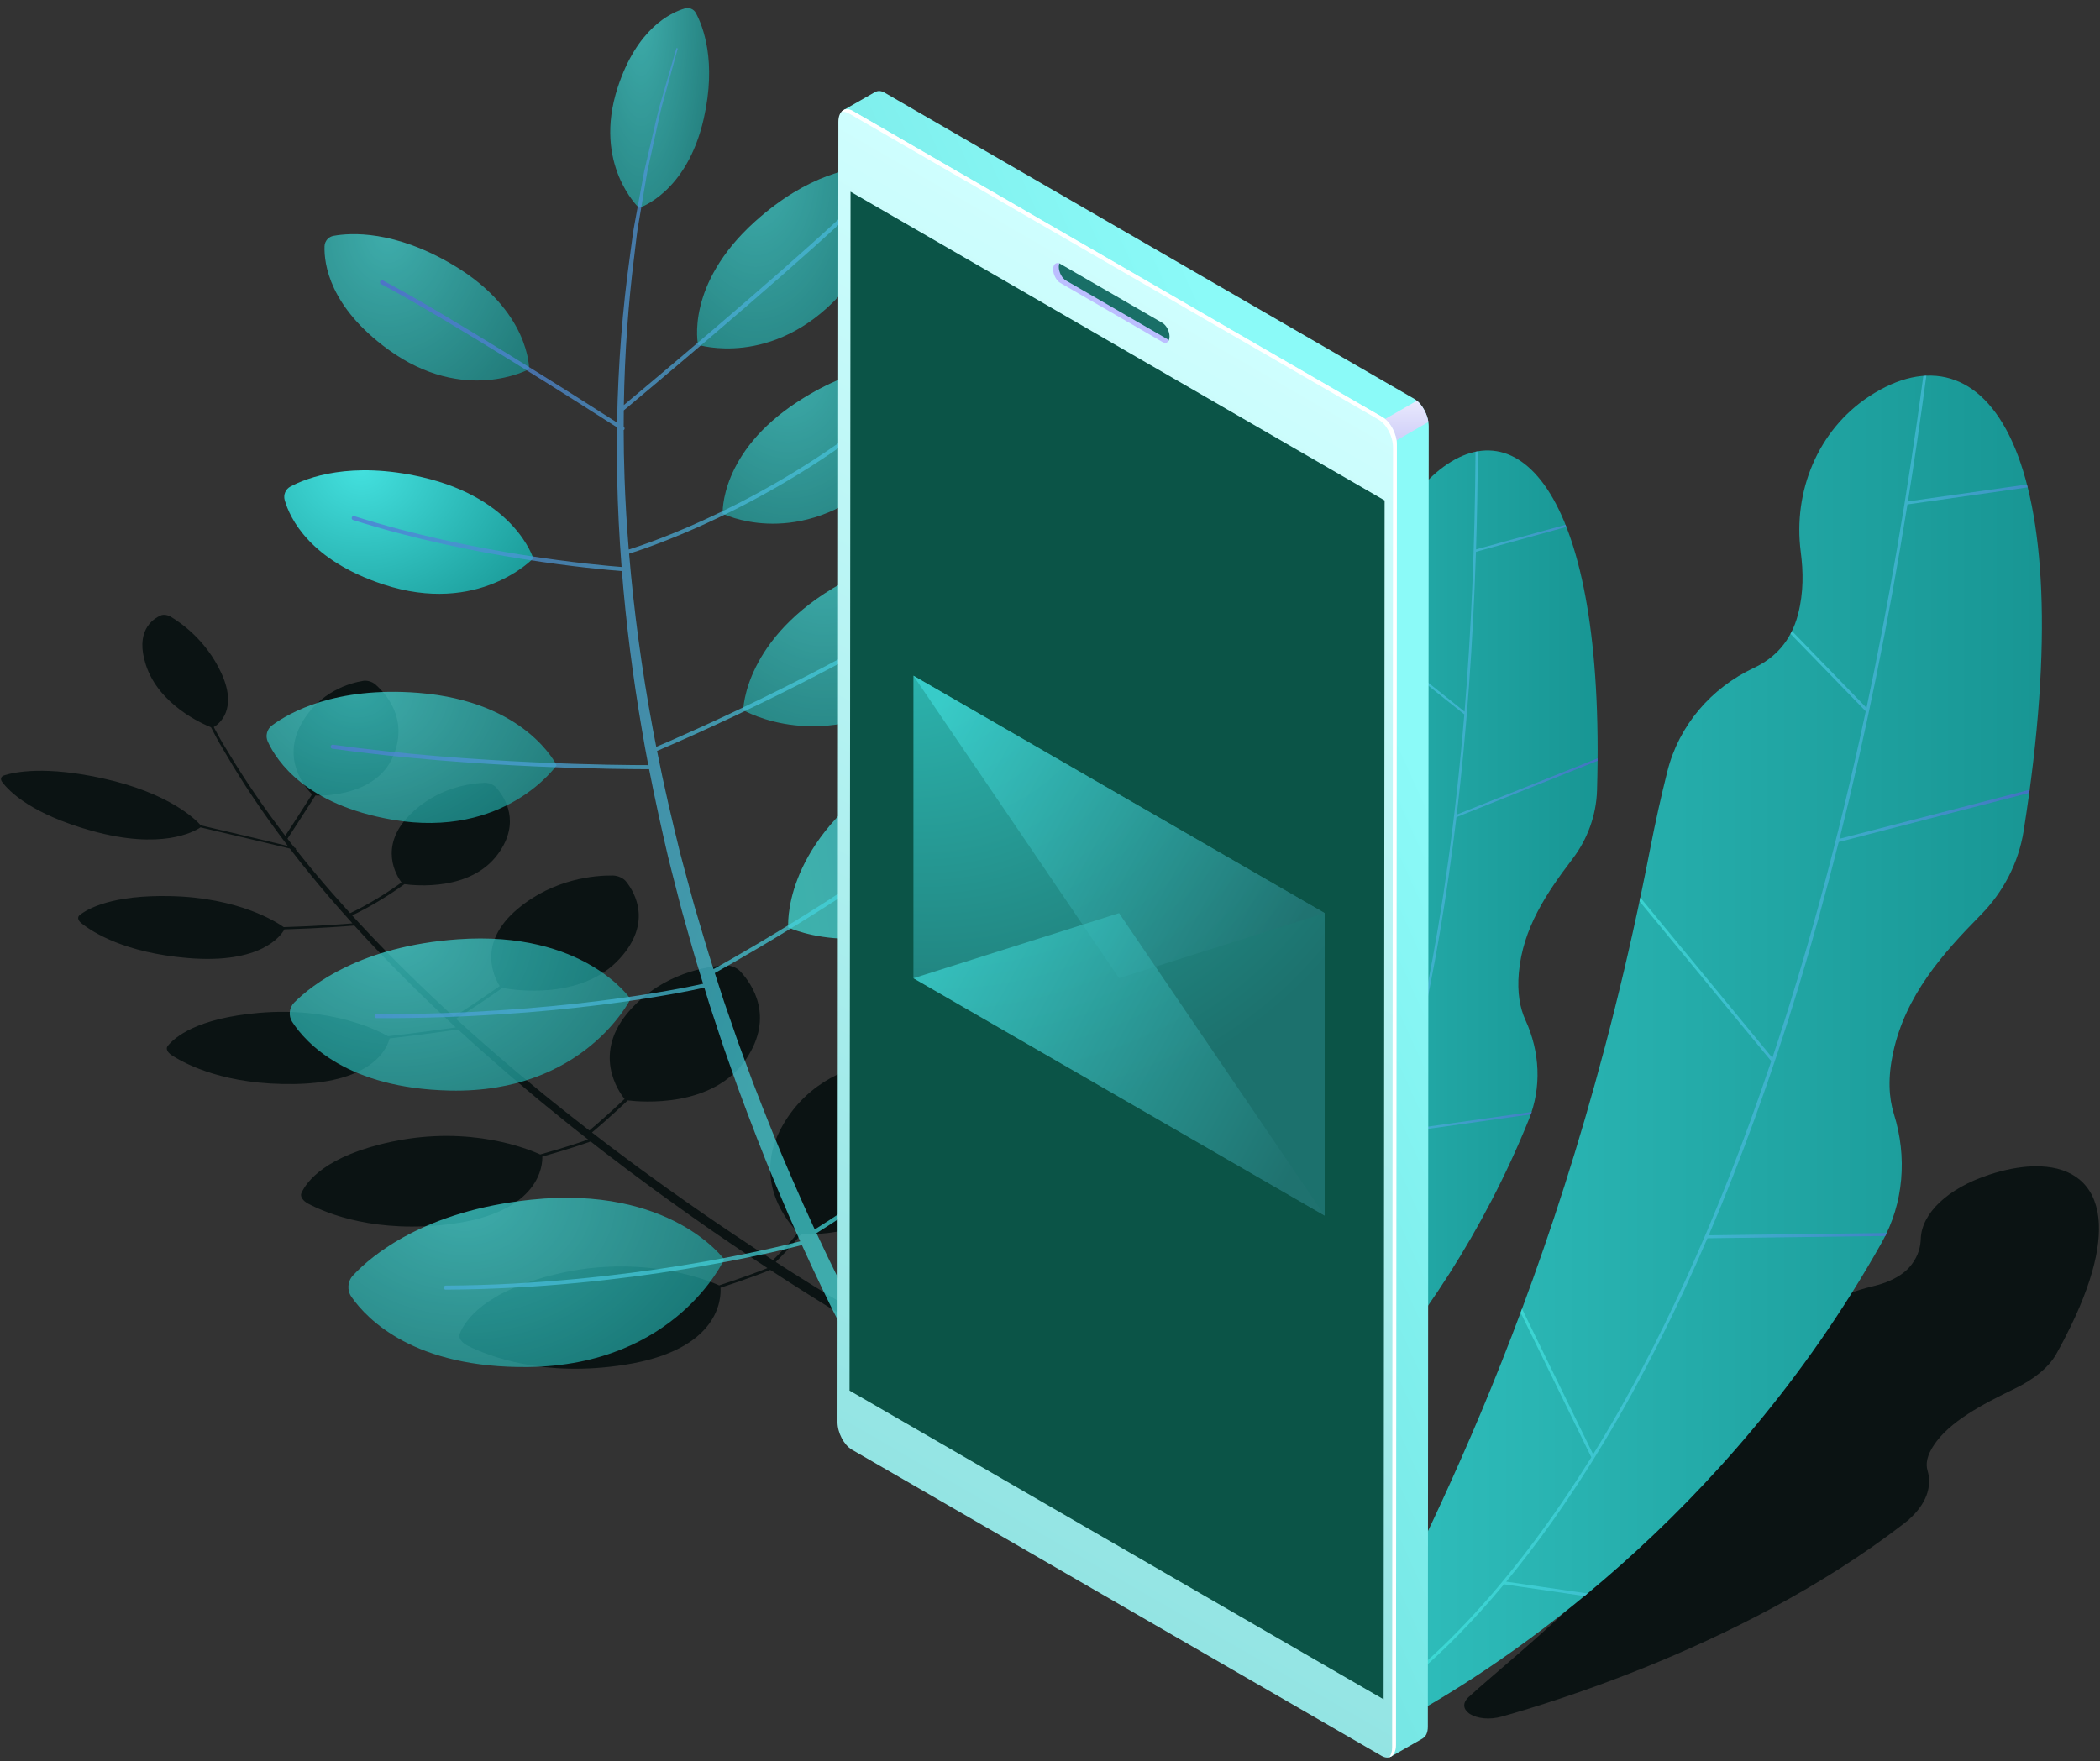 <svg width="180" height="151" viewBox="0 0 180 151" fill="none" xmlns="http://www.w3.org/2000/svg">
<rect x="0" y="0" width="180" height="151" fill="#333333" stroke="none"/>
<path opacity="0.8" d="M76.419 91.607C76.016 91.258 75.379 91.068 74.883 91.149C73.202 91.424 69.34 92.488 67.05 96.55C64.364 101.317 67.704 104.989 68.407 105.683C67.383 106.923 66.578 107.723 66.245 108.041C65.201 107.367 64.097 106.64 62.945 105.867C61.077 104.623 59.102 103.245 57.034 101.776C56.523 101.406 56.005 101.03 55.481 100.65C55.218 100.46 54.954 100.269 54.689 100.076C54.428 99.881 54.166 99.686 53.902 99.489C53.374 99.095 52.841 98.697 52.302 98.295C51.786 97.899 51.265 97.499 50.74 97.096C51.315 96.613 52.435 95.649 53.808 94.345C54.969 94.487 61.163 95.026 63.985 90.755C66.377 87.135 64.471 84.37 63.449 83.275C63.15 82.955 62.609 82.746 62.144 82.772C60.569 82.861 56.869 83.421 54.025 86.579C50.67 90.304 53.047 93.618 53.535 94.221C52.193 95.493 51.098 96.439 50.518 96.925C49.495 96.144 48.492 95.334 47.465 94.52C46.916 94.091 46.394 93.646 45.855 93.206C45.321 92.763 44.776 92.321 44.243 91.872C42.505 90.393 40.766 88.885 39.088 87.35C39.382 87.168 39.873 86.858 40.511 86.441C41.21 85.984 42.087 85.393 43.067 84.705C44.033 84.885 49.86 85.792 53.136 82.172C55.878 79.143 54.475 76.604 53.669 75.583C53.433 75.284 52.955 75.069 52.516 75.064C51.028 75.048 47.483 75.318 44.381 77.916C40.801 80.915 42.415 83.896 42.836 84.545C40.997 85.839 39.529 86.772 38.892 87.169C38.593 86.894 38.291 86.62 37.998 86.344C35.201 83.745 32.569 81.094 30.183 78.483C30.621 78.279 31.907 77.651 33.534 76.587C33.895 76.35 34.278 76.084 34.667 75.804C35.595 75.933 40.353 76.418 42.684 73.222C44.668 70.502 43.284 68.368 42.528 67.518C42.307 67.269 41.894 67.102 41.532 67.115C40.306 67.159 37.412 67.53 35.093 69.892C32.427 72.608 34.003 75.108 34.415 75.664C32.338 77.155 30.585 78.026 30.011 78.295C29.013 77.197 28.054 76.106 27.153 75.031C26.526 74.285 25.927 73.547 25.351 72.819C25.359 72.81 25.368 72.802 25.369 72.79C25.372 72.741 25.311 72.687 25.232 72.667C25.032 72.412 24.834 72.158 24.64 71.906C24.864 71.566 25.845 70.075 27.033 68.205C28.011 68.234 32.464 68.163 33.791 64.616C34.936 61.556 33.097 59.484 32.175 58.682C31.905 58.447 31.477 58.319 31.143 58.373C30.013 58.556 27.415 59.265 25.866 61.987C24.06 65.163 26.257 67.619 26.746 68.106C25.676 69.79 24.777 71.162 24.451 71.659C22.578 69.205 21.008 66.882 19.744 64.792C19.512 64.413 19.285 64.043 19.063 63.68C18.843 63.318 18.666 62.962 18.473 62.617C18.422 62.522 18.374 62.434 18.323 62.341C18.78 62.065 20.412 60.815 18.959 57.681C17.675 54.914 15.551 53.42 14.627 52.873C14.354 52.711 14.007 52.665 13.788 52.762C13.041 53.091 11.557 54.134 12.513 57.033C13.637 60.441 17.358 62.066 18.085 62.355C18.133 62.445 18.177 62.53 18.225 62.622C18.412 62.968 18.582 63.325 18.796 63.689C19.011 64.053 19.232 64.425 19.457 64.805C20.82 67.135 22.559 69.757 24.671 72.53C23.489 72.245 20.567 71.544 17.211 70.763C16.779 70.271 14.522 67.996 8.829 66.739C3.919 65.654 1.31 66.174 0.358 66.476C0.077 66.566 0.005 66.8 0.183 67.041C0.793 67.864 2.701 69.794 7.856 71.23C13.827 72.894 16.63 71.314 17.186 70.937C20.732 71.763 23.798 72.5 24.84 72.752C25.434 73.527 26.055 74.313 26.707 75.107C27.797 76.441 28.97 77.799 30.206 79.166C29.43 79.233 27.281 79.399 24.322 79.49C23.722 79.062 20.484 76.959 14.613 76.83C9.606 76.719 7.523 77.903 6.823 78.463C6.616 78.628 6.674 78.91 6.962 79.142C7.948 79.936 10.688 81.688 16.103 82.142C22.378 82.667 24.075 80.235 24.377 79.683C27.42 79.59 29.619 79.418 30.372 79.353C32.54 81.74 34.909 84.155 37.409 86.53C37.953 87.052 38.507 87.57 39.067 88.087C38.362 88.191 36.224 88.497 33.26 88.842C32.463 88.385 28.455 86.309 22.221 86.838C16.865 87.293 14.969 88.934 14.375 89.677C14.199 89.896 14.338 90.223 14.707 90.464C15.97 91.287 19.36 93.037 25.243 92.941C32.186 92.826 33.249 89.641 33.39 89.031C36.437 88.677 38.614 88.363 39.264 88.267C40.684 89.571 42.142 90.858 43.599 92.124C44.129 92.579 44.669 93.027 45.2 93.475C45.735 93.921 46.253 94.371 46.798 94.806C47.879 95.68 48.931 96.55 50.012 97.386C50.145 97.491 50.277 97.594 50.41 97.698C49.917 97.876 48.52 98.361 46.306 98.981C45.343 98.537 40.349 96.466 33.633 97.875C27.893 99.079 26.278 101.31 25.836 102.287C25.706 102.575 25.949 102.955 26.422 103.204C28.037 104.054 32.243 105.774 38.661 104.941C46.332 103.945 46.509 99.846 46.484 99.163C48.735 98.532 50.145 98.041 50.625 97.867C50.953 98.124 51.281 98.381 51.605 98.635C52.141 99.043 52.672 99.446 53.197 99.846C53.459 100.046 53.721 100.245 53.98 100.442C54.244 100.637 54.507 100.832 54.768 101.025C55.29 101.41 55.806 101.792 56.315 102.168C58.375 103.66 60.343 105.06 62.206 106.326C63.46 107.184 64.656 107.984 65.781 108.723C65.31 108.914 63.865 109.482 61.642 110.205C60.843 109.842 55.143 107.446 47.652 109.247C41.456 110.737 39.824 113.269 39.399 114.372C39.274 114.697 39.561 115.116 40.091 115.382C41.904 116.29 46.595 118.105 53.551 117.013C61.716 115.731 61.819 111.289 61.757 110.406C64.088 109.651 65.582 109.06 66.022 108.881C68.125 110.258 69.966 111.413 71.424 112.308C72.569 113.01 73.481 113.553 74.109 113.921C74.734 114.288 75.085 114.485 75.085 114.485L75.782 113.846C75.782 113.846 75.456 113.667 74.835 113.308C74.214 112.952 73.308 112.423 72.167 111.737C70.648 110.823 68.71 109.63 66.488 108.198C66.815 107.886 67.633 107.076 68.677 105.812C69.748 105.858 76.829 105.951 78.861 100.45C80.546 95.886 77.797 92.8 76.419 91.607Z" fill="#020C0C"/>
<g opacity="0.7">
<path d="M62.07 107.976C62.07 107.976 57.954 117.059 45.27 117.205C35.551 117.316 31.495 113.153 30.13 111.2C29.73 110.629 29.783 109.862 30.258 109.352C31.865 107.624 36.373 103.817 45.534 102.858C57.491 101.607 62.07 107.976 62.07 107.976Z" fill="url(#paint0_radial_1034_17838)"/>
</g>
<g opacity="0.7">
<path d="M74.869 102.253C74.869 102.253 84.383 105.241 92.948 95.884C99.51 88.716 99.112 82.917 98.567 80.597C98.408 79.918 97.801 79.446 97.105 79.46C94.745 79.506 88.903 80.327 82.08 86.516C73.175 94.594 74.869 102.253 74.869 102.253Z" fill="url(#paint1_linear_1034_17838)"/>
</g>
<g opacity="0.7">
<path d="M67.562 79.519C67.562 79.519 75.438 83.22 83.943 76.135C90.459 70.707 90.795 65.647 90.596 63.577C90.538 62.972 90.069 62.492 89.466 62.422C87.42 62.184 82.271 62.209 75.645 66.759C66.997 72.698 67.562 79.519 67.562 79.519Z" fill="url(#paint2_linear_1034_17838)"/>
</g>
<g opacity="0.7">
<path d="M63.706 60.882C63.706 60.882 70.53 64.915 78.851 59.221C85.225 54.858 85.965 50.298 85.963 48.404C85.962 47.85 85.578 47.375 85.037 47.26C83.202 46.869 78.531 46.449 72.132 50.006C63.779 54.648 63.706 60.882 63.706 60.882Z" fill="url(#paint3_radial_1034_17838)"/>
</g>
<g opacity="0.7">
<path d="M61.943 44.039C61.943 44.039 67.921 47.056 74.615 41.791C79.743 37.757 80.112 33.872 80.004 32.275C79.972 31.808 79.621 31.43 79.159 31.363C77.591 31.136 73.63 31.043 68.436 34.4C61.656 38.78 61.943 44.039 61.943 44.039Z" fill="url(#paint4_radial_1034_17838)"/>
</g>
<g opacity="0.7">
<path d="M59.831 29.561C59.831 29.561 66.214 31.583 71.98 25.315C76.397 20.512 76.139 16.618 75.777 15.06C75.671 14.605 75.265 14.287 74.797 14.294C73.213 14.322 69.289 14.863 64.698 19.007C58.706 24.416 59.831 29.561 59.831 29.561Z" fill="url(#paint5_radial_1034_17838)"/>
</g>
<g opacity="0.7">
<path d="M54.042 85.652C54.042 85.652 50.049 93.747 38.57 93.502C29.776 93.315 26.229 89.429 25.051 87.621C24.707 87.093 24.777 86.4 25.222 85.953C26.727 84.438 30.918 81.127 39.234 80.532C50.089 79.755 54.042 85.652 54.042 85.652Z" fill="url(#paint6_radial_1034_17838)"/>
</g>
<g opacity="0.7">
<path d="M47.709 65.617C47.709 65.617 43.302 71.95 33.631 70.28C26.221 69.001 23.719 65.263 22.954 63.585C22.73 63.095 22.878 62.519 23.311 62.198C24.776 61.108 28.741 58.845 35.846 59.402C45.119 60.129 47.709 65.617 47.709 65.617Z" fill="url(#paint7_radial_1034_17838)"/>
</g>
<path d="M45.706 47.87C45.706 47.87 41.042 52.814 32.834 50.1C26.544 48.021 24.851 44.44 24.403 42.879C24.272 42.422 24.476 41.94 24.894 41.716C26.312 40.958 30.061 39.502 36.179 40.911C44.163 42.751 45.706 47.87 45.706 47.87Z" fill="url(#paint8_radial_1034_17838)"/>
<g opacity="0.7">
<path d="M45.354 31.649C45.354 31.649 39.788 34.717 33.257 29.954C28.253 26.306 27.77 22.633 27.817 21.115C27.831 20.671 28.15 20.3 28.587 20.221C30.067 19.951 33.82 19.727 38.863 22.731C45.445 26.651 45.354 31.649 45.354 31.649Z" fill="url(#paint9_radial_1034_17838)"/>
</g>
<g opacity="0.7">
<path d="M54.772 17.824C54.772 17.824 50.792 14.099 52.943 7.507C54.592 2.456 57.459 1.087 58.709 0.723C59.075 0.617 59.463 0.778 59.644 1.113C60.256 2.249 61.435 5.25 60.324 10.161C58.873 16.572 54.772 17.824 54.772 17.824Z" fill="url(#paint10_radial_1034_17838)"/>
</g>
<path opacity="0.7" d="M38.03 110.399C38.029 110.303 38.106 110.225 38.203 110.225C53.732 110.144 66.566 106.955 68.59 106.426C67.914 104.924 67.21 103.302 66.491 101.568C65.413 99.01 64.335 96.202 63.234 93.219C62.97 92.47 62.701 91.709 62.43 90.941C62.294 90.556 62.158 90.169 62.021 89.78C61.892 89.388 61.761 88.994 61.63 88.598C61.369 87.805 61.104 87.004 60.837 86.195C60.683 85.695 60.526 85.187 60.37 84.68C58.479 85.102 47.709 87.342 32.278 87.294C32.182 87.294 32.104 87.216 32.104 87.12C32.105 87.024 32.184 86.946 32.278 86.947C47.601 86.994 58.313 84.781 60.267 84.346C60.203 84.14 60.141 83.938 60.077 83.73C59.551 82.078 59.094 80.374 58.606 78.658C58.354 77.802 58.149 76.927 57.921 76.055C57.7 75.18 57.466 74.304 57.253 73.419C56.68 70.958 56.127 68.463 55.638 65.948C53.595 65.95 40.717 65.893 28.493 64.194C28.397 64.181 28.331 64.093 28.345 63.998C28.357 63.903 28.446 63.837 28.54 63.85C40.608 65.527 53.319 65.601 55.568 65.6C55.377 64.606 55.196 63.609 55.03 62.609C54.245 58.051 53.663 53.458 53.304 48.962C51.192 48.8 40.587 47.855 30.263 44.584C30.172 44.556 30.121 44.458 30.151 44.367C30.18 44.275 30.277 44.224 30.368 44.254C40.584 47.489 51.074 48.44 53.28 48.611C53.081 46.037 52.951 43.494 52.901 41.011C52.869 39.531 52.865 38.074 52.886 36.641C50.584 35.164 38.473 27.428 32.663 24.354C32.579 24.31 32.546 24.204 32.591 24.12C32.635 24.034 32.741 24.001 32.826 24.047C38.509 27.054 50.197 34.505 52.892 36.232C52.981 31.107 53.386 26.323 53.971 22.12C54.063 21.433 54.153 20.761 54.241 20.104C54.331 19.448 54.469 18.814 54.575 18.191C54.802 16.949 55.018 15.771 55.22 14.664C55.475 13.568 55.715 12.543 55.936 11.594C56.166 10.648 56.345 9.771 56.566 8.994C57.466 5.892 57.981 4.119 57.981 4.119L58.095 4.155C58.095 4.155 57.606 5.932 56.749 9.041C56.539 9.819 56.373 10.698 56.156 11.645C55.948 12.594 55.724 13.62 55.484 14.716C55.297 15.823 55.098 17.001 54.889 18.243C54.791 18.864 54.662 19.498 54.582 20.154C54.503 20.81 54.422 21.482 54.34 22.167C53.867 25.949 53.545 30.194 53.472 34.728C55.552 32.992 66.144 24.12 71.968 18.711C72.039 18.647 72.148 18.65 72.214 18.721C72.279 18.791 72.275 18.901 72.205 18.966C66.111 24.625 54.81 34.066 53.467 35.186C53.461 35.652 53.459 36.122 53.458 36.595C53.537 36.648 53.56 36.753 53.508 36.833C53.495 36.853 53.476 36.864 53.458 36.877C53.46 38.228 53.483 39.601 53.533 40.993C53.601 43.001 53.725 45.048 53.893 47.116C55.811 46.514 65.657 43.175 75.522 35.251C75.598 35.189 75.707 35.203 75.767 35.278C75.827 35.353 75.815 35.462 75.741 35.522C69.941 40.181 64.145 43.263 59.945 45.141C56.881 46.511 54.667 47.24 53.923 47.471C54.334 52.393 55.013 57.441 55.946 62.445C56.041 62.976 56.148 63.504 56.25 64.034C58.971 62.874 69.975 58.059 80.175 51.775C80.254 51.724 80.363 51.75 80.414 51.832C80.464 51.913 80.439 52.021 80.357 52.071C72.2 57.097 63.531 61.184 58.977 63.221C57.775 63.758 56.862 64.152 56.318 64.383C56.902 67.343 57.589 70.275 58.302 73.159C58.526 74.035 58.77 74.903 59.002 75.769C59.241 76.633 59.456 77.499 59.718 78.346C60.198 79.95 60.652 81.541 61.16 83.09C64.326 81.326 75.108 75.126 84.988 67.236C85.063 67.175 85.172 67.189 85.232 67.264C85.292 67.338 85.279 67.449 85.204 67.508C75.243 75.465 64.365 81.704 61.268 83.427C61.526 84.226 61.782 85.018 62.036 85.802C62.312 86.602 62.586 87.394 62.857 88.177C62.992 88.569 63.127 88.959 63.261 89.346C63.403 89.73 63.543 90.113 63.683 90.493C63.963 91.253 64.24 92.004 64.513 92.745C65.646 95.692 66.754 98.464 67.859 100.988C68.534 102.556 69.197 104.032 69.834 105.408C71.886 104.146 82.392 97.407 93.452 85.306C93.517 85.236 93.626 85.23 93.698 85.295C93.768 85.36 93.773 85.47 93.709 85.541C82.57 97.728 71.978 104.5 69.983 105.726C71.344 108.649 72.585 111.107 73.579 112.997C74.326 114.416 74.936 115.518 75.359 116.261C75.781 117.008 76.012 117.386 76.012 117.386L74.519 118.276C74.519 118.276 74.275 117.863 73.858 117.1C73.436 116.335 72.834 115.21 72.098 113.764C71.16 111.919 70.002 109.55 68.735 106.747C66.893 107.232 53.926 110.49 38.205 110.571C38.108 110.573 38.03 110.495 38.03 110.399Z" fill="url(#paint11_linear_1034_17838)"/>
<path d="M136.888 67.763C136.889 67.752 136.889 67.74 136.889 67.729C137.635 42.196 130.03 34.582 123.084 40.536C120.008 43.173 118.875 47.403 119.902 51.322C120.239 52.605 120.436 53.947 120.252 55.43C120.017 57.32 119.05 58.544 117.81 59.332C115.165 61.013 113.364 63.745 112.993 66.857C112.791 68.548 112.63 70.307 112.512 72.132C110.558 102.548 102.727 120.916 100.533 128.214C99.857 130.463 102.43 132.274 104.318 130.876C109.443 127.081 123.126 115.583 131.043 95.987C132.154 93.235 131.993 90.156 130.753 87.461C130.274 86.421 130.039 85.1 130.185 83.422C130.518 79.578 132.589 76.529 134.779 73.651C136.072 71.952 136.825 69.897 136.888 67.763Z" fill="url(#paint12_linear_1034_17838)"/>
<path opacity="0.7" d="M124.839 70.06L136.935 65.229C136.935 65.159 136.937 65.088 136.937 65.019L124.866 69.84C125.708 62.752 126.256 55.227 126.51 47.309L134.261 45.177C134.237 45.115 134.212 45.056 134.188 44.995L126.517 47.105C126.603 44.35 126.652 41.544 126.667 38.695C126.602 38.706 126.537 38.72 126.472 38.734C126.426 46.836 126.09 54.249 125.534 61.015L119.99 56.596C119.968 56.662 119.945 56.726 119.921 56.79L125.513 61.249C124.77 70.188 123.643 78 122.299 84.796L112.278 75.378C112.272 75.461 112.265 75.543 112.258 75.626L122.254 85.021C119.969 96.493 117.068 105.058 114.355 111.256C114.193 111.625 114.032 111.987 113.87 112.344L107.974 103.384C107.954 103.472 107.933 103.558 107.913 103.646L113.775 112.554C108.319 124.501 102.78 129.52 101.255 130.746C101.305 130.79 101.356 130.831 101.41 130.871C102.52 129.972 105.541 127.239 109.112 121.631L114.494 121.724C114.512 121.705 114.529 121.686 114.547 121.667C114.582 121.63 114.617 121.593 114.653 121.555C114.66 121.547 114.667 121.54 114.674 121.532L109.235 121.438C110.927 118.758 112.738 115.435 114.524 111.358C116.413 107.043 118.093 102.308 119.556 97.19L131.221 95.542C131.248 95.472 131.276 95.403 131.303 95.334L119.616 96.985C121.117 91.705 122.388 86.018 123.416 79.962C123.957 76.765 124.432 73.463 124.839 70.06Z" fill="url(#paint13_linear_1034_17838)"/>
<path opacity="0.8" d="M177.024 114.646C179.484 109.876 180.242 106.328 179.791 103.92C179.786 103.899 179.782 103.879 179.778 103.858H179.776C179.247 101.187 177.215 99.941 174.375 99.996C174.375 99.994 174.376 99.993 174.377 99.991C174.312 99.993 174.247 99.995 174.182 99.998L174.182 99.999C173.064 100.044 171.828 100.281 170.512 100.712C166.912 101.888 164.718 104.046 164.639 106.192C164.613 106.895 164.442 107.619 163.873 108.39C163.699 108.625 163.495 108.836 163.267 109.028C163.249 109.043 163.231 109.059 163.212 109.074C162.496 109.655 161.553 110.037 160.532 110.281C157.594 110.983 155.168 112.3 153.989 113.92C153.348 114.8 152.727 115.719 152.13 116.676C142.176 132.628 129.902 141.79 125.891 145.495C125.329 146.014 125.426 146.53 125.897 146.885C125.896 146.885 125.895 146.885 125.894 146.885C125.929 146.912 125.966 146.938 126.006 146.962C126.006 146.962 126.007 146.962 126.008 146.961C126.6 147.333 127.643 147.482 128.744 147.172C131.245 146.467 135.604 145.124 140.764 143.051H140.766C140.788 143.043 140.81 143.034 140.832 143.025C140.874 143.008 140.918 142.991 140.961 142.973C140.97 142.969 140.979 142.966 140.987 142.962H140.986C147.829 140.198 156.044 136.155 163.216 130.61C163.311 130.536 163.401 130.462 163.49 130.387H163.501C163.546 130.352 163.59 130.318 163.634 130.283H163.61C165.092 128.978 165.631 127.475 165.217 126.079C165.044 125.495 165.175 124.779 165.76 123.902C167.098 121.892 169.862 120.426 172.692 119.059C174.363 118.252 175.62 117.218 176.249 116.093C176.252 116.087 176.256 116.082 176.259 116.076C176.512 115.623 176.747 115.182 176.972 114.75C176.99 114.715 177.009 114.68 177.027 114.645L177.024 114.646Z" fill="#020C0C"/>
<path d="M173.458 71.227C173.46 71.212 173.462 71.198 173.465 71.183C178.626 38.513 170.113 27.483 160.211 33.986C155.827 36.866 153.676 42.113 154.35 47.315C154.57 49.019 154.603 50.774 154.123 52.648C153.51 55.037 152.066 56.45 150.344 57.258C146.67 58.981 143.907 62.194 142.919 66.129C142.381 68.267 141.884 70.5 141.433 72.824C133.916 111.566 120.834 133.866 116.816 142.878C115.577 145.656 118.583 148.405 121.238 146.92C128.446 142.89 147.91 130.376 161.304 106.512C163.185 103.161 163.484 99.18 162.335 95.514C161.892 94.099 161.808 92.364 162.271 90.233C163.331 85.351 166.493 81.776 169.78 78.441C171.721 76.472 173.026 73.957 173.458 71.227Z" fill="url(#paint14_linear_1034_17838)"/>
<path opacity="0.7" d="M157.605 72.193L173.935 67.979C173.947 67.89 173.96 67.798 173.972 67.71L157.675 71.914C159.924 62.95 161.867 53.376 163.497 43.248L173.802 41.786C173.781 41.702 173.759 41.622 173.738 41.54L163.538 42.988C164.103 39.463 164.628 35.867 165.116 32.21C165.031 32.214 164.945 32.222 164.859 32.229C163.466 42.627 161.814 52.093 159.986 60.691L153.594 54.102C153.554 54.183 153.514 54.262 153.473 54.34L159.922 60.987C157.495 72.345 154.762 82.193 151.917 90.699L140.597 76.954C140.575 77.059 140.553 77.164 140.53 77.269L151.822 90.98C146.999 105.337 141.862 115.86 137.358 123.373C137.089 123.821 136.822 124.258 136.555 124.69L130.459 112.213C130.418 112.322 130.378 112.429 130.337 112.538L136.399 124.944C127.425 139.39 119.486 144.923 117.325 146.247C117.382 146.312 117.441 146.373 117.503 146.433C119.077 145.461 123.407 142.449 128.917 135.834L135.812 136.84C135.838 136.818 135.864 136.798 135.89 136.776C135.941 136.734 135.993 136.692 136.044 136.649C136.054 136.641 136.065 136.631 136.075 136.623L129.105 135.607C131.72 132.444 134.592 128.475 137.557 123.532C140.694 118.302 143.631 112.497 146.353 106.165L161.604 105.968C161.651 105.884 161.698 105.799 161.745 105.715L146.463 105.911C149.26 99.377 151.828 92.283 154.146 84.673C155.368 80.659 156.521 76.496 157.605 72.193Z" fill="url(#paint15_linear_1034_17838)"/>
<path d="M72.281 9.45L75.047 7.869L75.048 7.878C75.261 7.767 75.531 7.776 75.829 7.949L121.228 34.2C121.91 34.594 122.463 35.653 122.462 36.563L122.387 148.044C122.387 148.546 122.215 148.891 121.949 149.04L121.957 149.044L119.195 150.625L119.083 144.881L78.262 121.277C77.579 120.882 77.026 119.824 77.027 118.913L77.099 12.165C76.993 12.5 76.911 12.745 76.9 12.752C76.861 12.778 72.281 9.45 72.281 9.45Z" fill="url(#paint16_linear_1034_17838)"/>
<path d="M122.431 36.183L111.212 42.646L109.141 41.448L121.448 34.357C121.936 34.757 122.323 35.479 122.431 36.183Z" fill="url(#paint17_linear_1034_17838)"/>
<path d="M73.02 124.29L118.418 150.542C119.101 150.936 119.655 150.518 119.655 149.608L119.73 38.127C119.731 37.216 119.178 36.158 118.495 35.763L73.097 9.512C72.415 9.117 71.861 9.535 71.86 10.446L71.785 121.927C71.784 122.837 72.337 123.895 73.02 124.29Z" fill="url(#paint18_linear_1034_17838)"/>
<path d="M118.495 35.763L73.097 9.512C72.691 9.277 72.334 9.335 72.108 9.608C72.3 9.557 72.525 9.59 72.769 9.73L118.167 35.981C118.849 36.376 119.402 37.434 119.401 38.345L119.326 149.826C119.326 150.195 119.232 150.478 119.078 150.664C119.424 150.571 119.655 150.193 119.656 149.607L119.731 38.126C119.731 37.216 119.178 36.158 118.495 35.763Z" fill="white"/>
<path d="M72.817 119.226L118.595 145.697L118.681 42.905L72.903 16.434L72.817 119.226Z" fill="#0B5447"/>
<path d="M90.975 24.169L99.634 29.194C99.887 29.34 100.102 29.384 100.195 29.146C100.227 29.066 100.244 28.968 100.245 28.854C100.245 28.403 99.971 27.879 99.633 27.684L90.882 22.624C90.856 22.609 90.831 22.578 90.804 22.585C90.528 22.662 90.482 22.715 90.482 23.131L90.521 23.248C90.521 23.698 90.637 23.973 90.975 24.169Z" fill="#196F67"/>
<path d="M90.803 22.588C90.771 22.668 90.754 22.765 90.754 22.879C90.753 23.329 91.027 23.853 91.365 24.049L100.116 29.109C100.144 29.124 100.17 29.134 100.196 29.144C100.103 29.383 99.885 29.462 99.632 29.316L90.881 24.256C90.543 24.06 90.269 23.537 90.269 23.086C90.27 22.671 90.503 22.468 90.803 22.588Z" fill="#BCBEFF"/>
<path opacity="0.7" d="M113.544 104.224L78.293 83.872V57.934L113.544 78.286V104.224Z" fill="url(#paint19_radial_1034_17838)"/>
<path opacity="0.7" d="M78.293 57.934L95.919 83.869L113.544 78.286L78.293 57.934Z" fill="url(#paint20_linear_1034_17838)"/>
<path opacity="0.7" d="M113.544 104.224L95.919 78.289L78.293 83.872L113.544 104.224Z" fill="url(#paint21_linear_1034_17838)"/>
<defs>
<radialGradient id="paint0_radial_1034_17838" cx="0" cy="0" r="1" gradientUnits="userSpaceOnUse" gradientTransform="translate(39.857 102.676) scale(35.159 27.469)">
<stop stop-color="#43E0DE"/>
<stop offset="1" stop-color="#0E8583"/>
</radialGradient>
<linearGradient id="paint1_linear_1034_17838" x1="72.895" y1="95.635" x2="100.592" y2="87.375" gradientUnits="userSpaceOnUse">
<stop stop-color="#42E8E0"/>
<stop offset="0.151" stop-color="#43E3E0"/>
<stop offset="0.329" stop-color="#45D5DF"/>
<stop offset="0.52" stop-color="#49BDDD"/>
<stop offset="0.721" stop-color="#4E9CDB"/>
<stop offset="0.927" stop-color="#5472D8"/>
<stop offset="1" stop-color="#5761D7"/>
</linearGradient>
<linearGradient id="paint2_linear_1034_17838" x1="66.633" y1="73.564" x2="91.55" y2="69.675" gradientUnits="userSpaceOnUse">
<stop stop-color="#42E8E0"/>
<stop offset="0.151" stop-color="#43E3E0"/>
<stop offset="0.329" stop-color="#45D5DF"/>
<stop offset="0.52" stop-color="#49BDDD"/>
<stop offset="0.721" stop-color="#4E9CDB"/>
<stop offset="0.927" stop-color="#5472D8"/>
<stop offset="1" stop-color="#5761D7"/>
</linearGradient>
<radialGradient id="paint3_radial_1034_17838" cx="0" cy="0" r="1" gradientUnits="userSpaceOnUse" gradientTransform="translate(70.612 46.987) scale(24.296 28.889)">
<stop stop-color="#43E0DE"/>
<stop offset="1" stop-color="#0E8583"/>
</radialGradient>
<radialGradient id="paint4_radial_1034_17838" cx="0" cy="0" r="1" gradientUnits="userSpaceOnUse" gradientTransform="translate(67.551 31.25) scale(19.733 25.804)">
<stop stop-color="#43E0DE"/>
<stop offset="1" stop-color="#0E8583"/>
</radialGradient>
<radialGradient id="paint5_radial_1034_17838" cx="0" cy="0" r="1" gradientUnits="userSpaceOnUse" gradientTransform="translate(64.778 14.274) scale(17.697 29.488)">
<stop stop-color="#43E0DE"/>
<stop offset="1" stop-color="#0E8583"/>
</radialGradient>
<radialGradient id="paint6_radial_1034_17838" cx="0" cy="0" r="1" gradientUnits="userSpaceOnUse" gradientTransform="translate(33.897 80.444) scale(31.885 24.697)">
<stop stop-color="#43E0DE"/>
<stop offset="1" stop-color="#0E8583"/>
</radialGradient>
<radialGradient id="paint7_radial_1034_17838" cx="0" cy="0" r="1" gradientUnits="userSpaceOnUse" gradientTransform="translate(30.564 59.3) scale(27.137 21.287)">
<stop stop-color="#43E0DE"/>
<stop offset="1" stop-color="#0E8583"/>
</radialGradient>
<radialGradient id="paint8_radial_1034_17838" cx="0" cy="0" r="1" gradientUnits="userSpaceOnUse" gradientTransform="translate(30.986 40.306) scale(23.298 20.054)">
<stop stop-color="#43E0DE"/>
<stop offset="1" stop-color="#0E8583"/>
</radialGradient>
<radialGradient id="paint9_radial_1034_17838" cx="0" cy="0" r="1" gradientUnits="userSpaceOnUse" gradientTransform="translate(33.257 20.058) scale(19.147 23.75)">
<stop stop-color="#43E0DE"/>
<stop offset="1" stop-color="#0E8583"/>
</radialGradient>
<radialGradient id="paint10_radial_1034_17838" cx="0" cy="0" r="1" gradientUnits="userSpaceOnUse" gradientTransform="translate(54.936 0.668) scale(9.254 32.432)">
<stop stop-color="#43E0DE"/>
<stop offset="1" stop-color="#0E8583"/>
</radialGradient>
<linearGradient id="paint11_linear_1034_17838" x1="97.727" y1="71.838" x2="24.867" y2="50.57" gradientUnits="userSpaceOnUse">
<stop stop-color="#42E8E0"/>
<stop offset="0.151" stop-color="#43E3E0"/>
<stop offset="0.329" stop-color="#45D5DF"/>
<stop offset="0.52" stop-color="#49BDDD"/>
<stop offset="0.721" stop-color="#4E9CDB"/>
<stop offset="0.927" stop-color="#5472D8"/>
<stop offset="1" stop-color="#5761D7"/>
</linearGradient>
<linearGradient id="paint12_linear_1034_17838" x1="71.891" y1="38.497" x2="151.618" y2="38.497" gradientUnits="userSpaceOnUse">
<stop stop-color="#43E0DE"/>
<stop offset="1" stop-color="#0E8583"/>
</linearGradient>
<linearGradient id="paint13_linear_1034_17838" x1="107.072" y1="83.917" x2="134.194" y2="87.286" gradientUnits="userSpaceOnUse">
<stop stop-color="#42E8E0"/>
<stop offset="0.151" stop-color="#43E3E0"/>
<stop offset="0.329" stop-color="#45D5DF"/>
<stop offset="0.52" stop-color="#49BDDD"/>
<stop offset="0.721" stop-color="#4E9CDB"/>
<stop offset="0.927" stop-color="#5472D8"/>
<stop offset="1" stop-color="#5761D7"/>
</linearGradient>
<linearGradient id="paint14_linear_1034_17838" x1="70.826" y1="32.05" x2="198.532" y2="32.05" gradientUnits="userSpaceOnUse">
<stop stop-color="#43E0DE"/>
<stop offset="1" stop-color="#0E8583"/>
</linearGradient>
<linearGradient id="paint15_linear_1034_17838" x1="132.509" y1="87.064" x2="166.783" y2="95.858" gradientUnits="userSpaceOnUse">
<stop stop-color="#42E8E0"/>
<stop offset="0.151" stop-color="#43E3E0"/>
<stop offset="0.329" stop-color="#45D5DF"/>
<stop offset="0.52" stop-color="#49BDDD"/>
<stop offset="0.721" stop-color="#4E9CDB"/>
<stop offset="0.927" stop-color="#5472D8"/>
<stop offset="1" stop-color="#5761D7"/>
</linearGradient>
<linearGradient id="paint16_linear_1034_17838" x1="-53.153" y1="147.231" x2="122.516" y2="67.758" gradientUnits="userSpaceOnUse">
<stop stop-color="#1E9290"/>
<stop offset="1" stop-color="#8BFAF8"/>
</linearGradient>
<linearGradient id="paint17_linear_1034_17838" x1="115.783" y1="42.649" x2="115.789" y2="34.353" gradientUnits="userSpaceOnUse">
<stop stop-color="#C0BFF6"/>
<stop offset="0.294" stop-color="#C5C4F7"/>
<stop offset="0.64" stop-color="#D3D2F9"/>
<stop offset="1" stop-color="#E9E9FD"/>
</linearGradient>
<linearGradient id="paint18_linear_1034_17838" x1="95.718" y1="137.416" x2="145.477" y2="51.366" gradientUnits="userSpaceOnUse">
<stop stop-color="#93E4E3"/>
<stop offset="1" stop-color="#CFFEFE"/>
</linearGradient>
<radialGradient id="paint19_radial_1034_17838" cx="0" cy="0" r="1" gradientUnits="userSpaceOnUse" gradientTransform="translate(76.218 53.131) rotate(30.001) scale(47.561 41.189)">
<stop stop-color="#3DE7E4"/>
<stop offset="1" stop-color="#247E7E"/>
</radialGradient>
<linearGradient id="paint20_linear_1034_17838" x1="79.499" y1="62.19" x2="111" y2="79.69" gradientUnits="userSpaceOnUse">
<stop stop-color="#3ED8D6"/>
<stop offset="1" stop-color="#217271"/>
</linearGradient>
<linearGradient id="paint21_linear_1034_17838" x1="79.499" y1="82.545" x2="111" y2="100.045" gradientUnits="userSpaceOnUse">
<stop stop-color="#3ED8D6"/>
<stop offset="1" stop-color="#217271"/>
</linearGradient>
</defs>
</svg>
